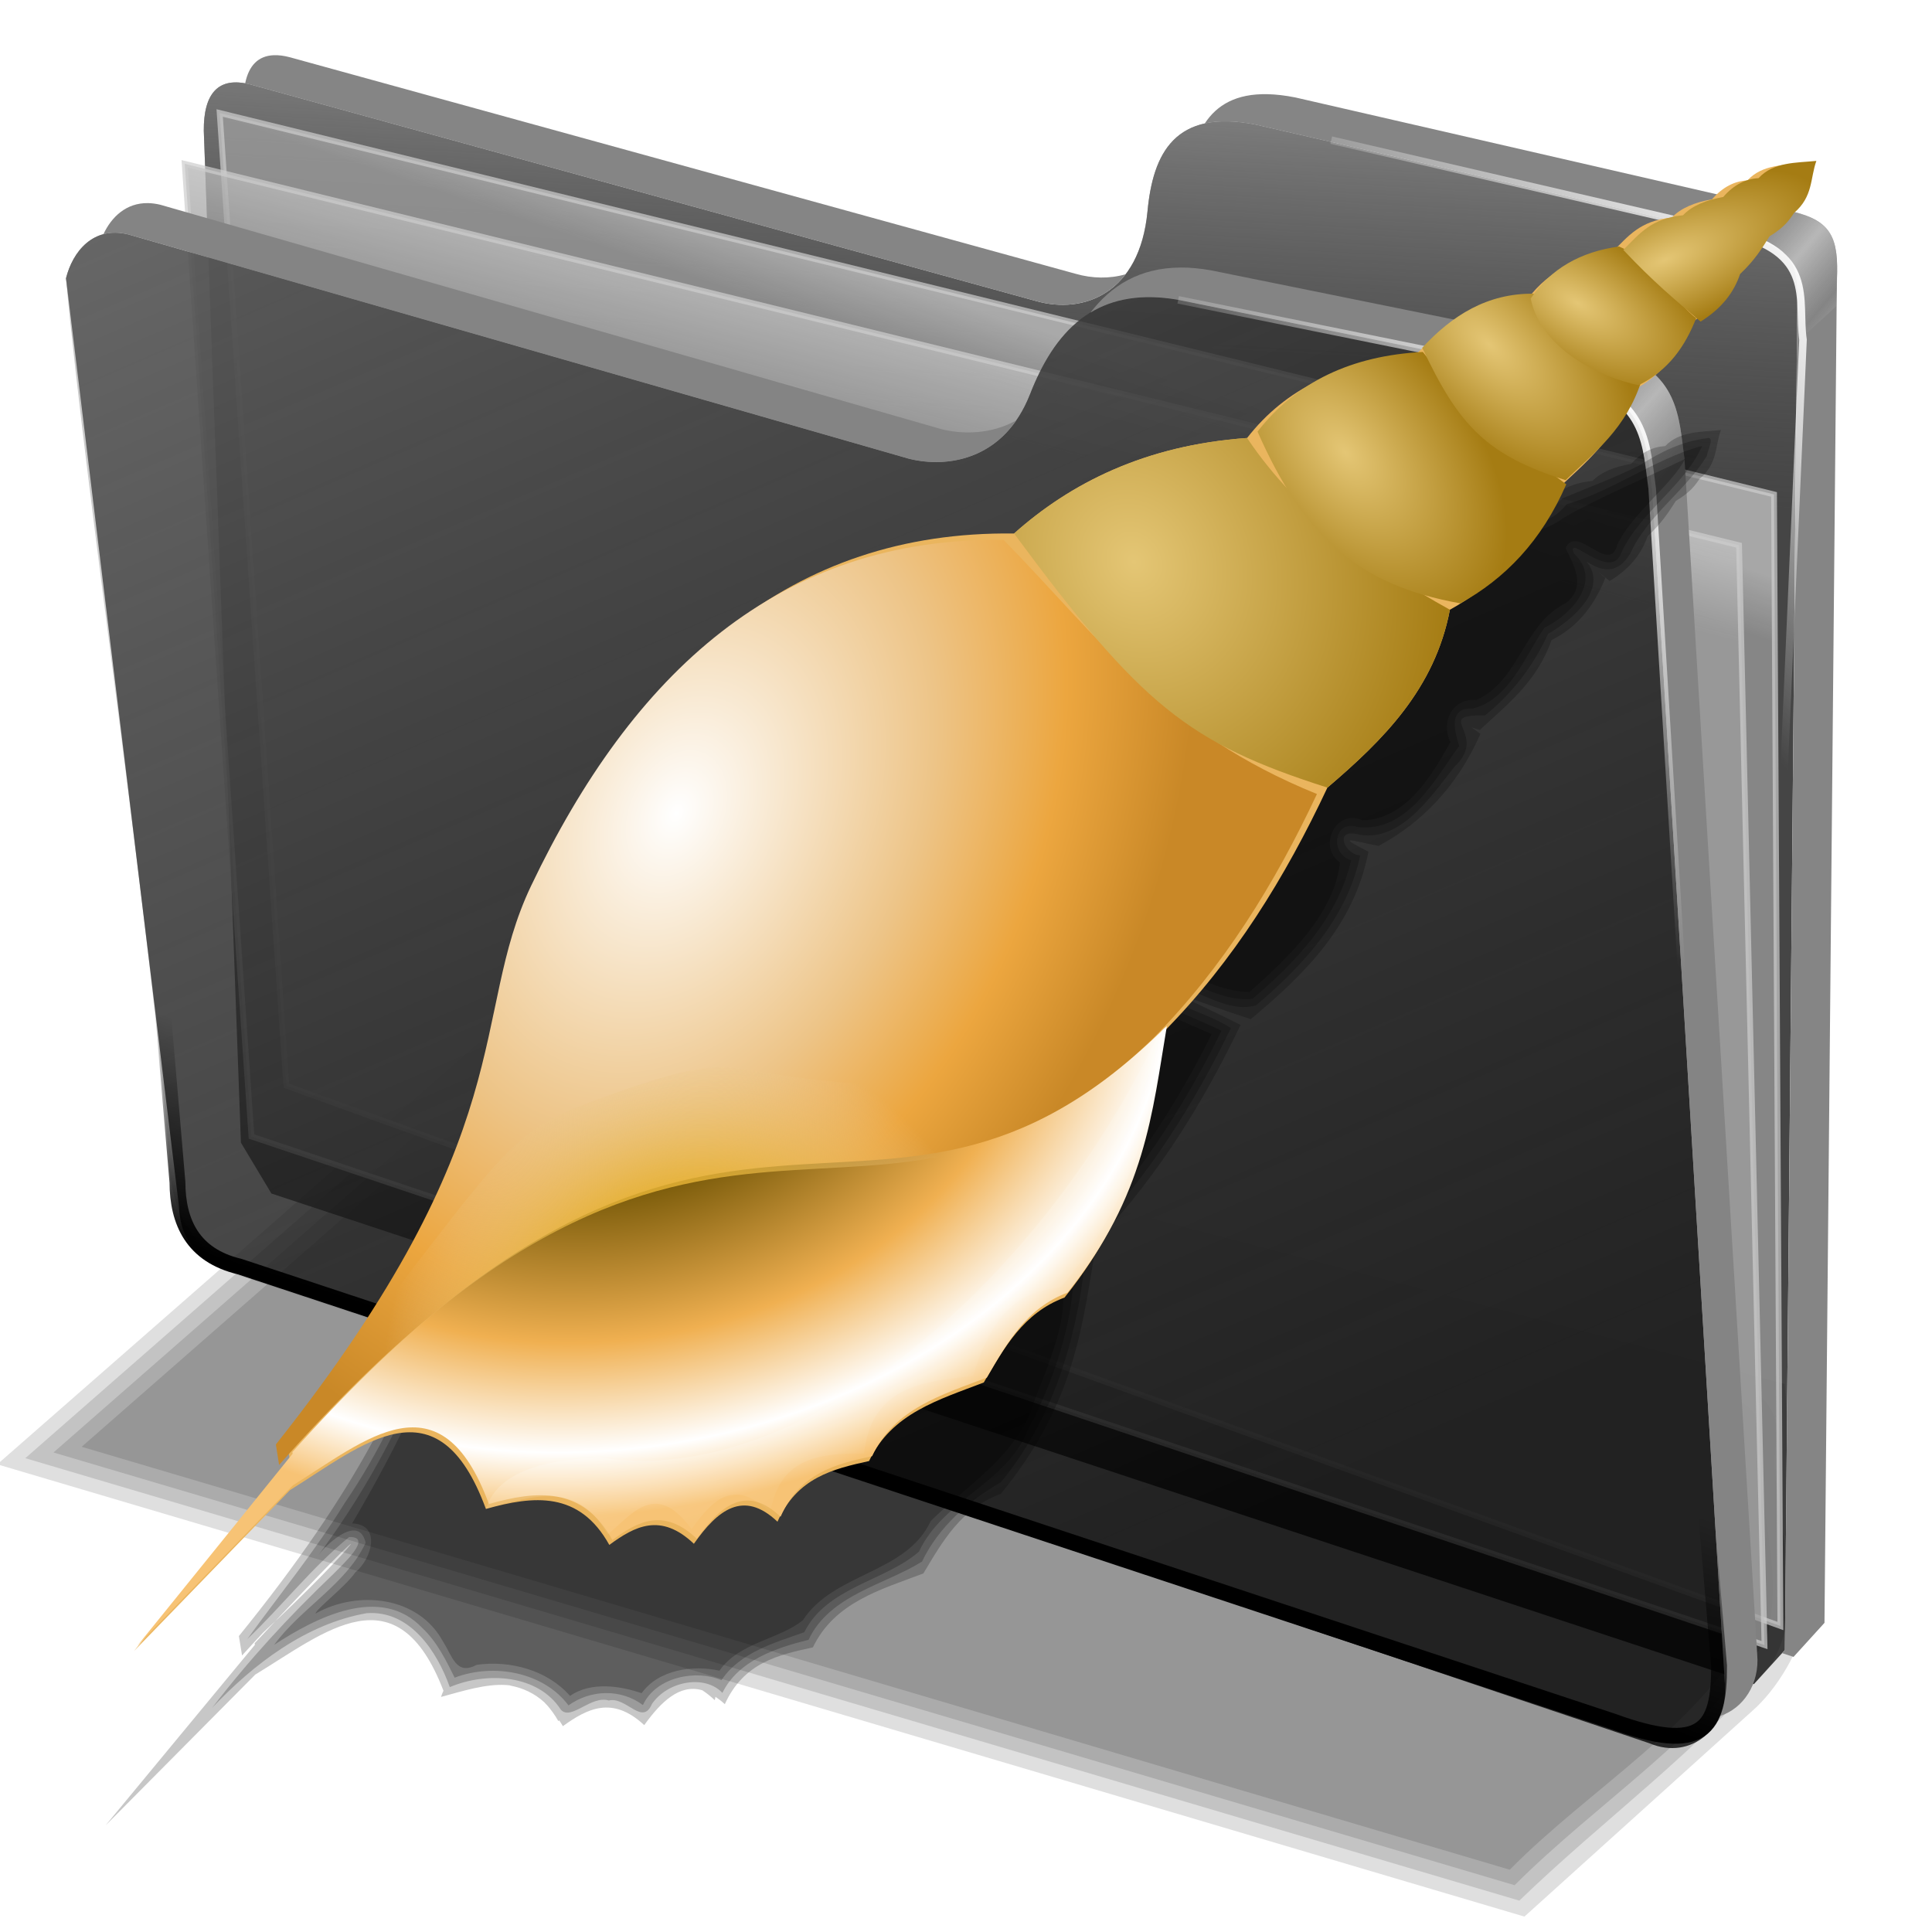 <?xml version="1.0" encoding="UTF-8" standalone="no"?>
<!-- Created with Inkscape (http://www.inkscape.org/) -->

<svg
   xmlns:dc="http://purl.org/dc/elements/1.1/"
   xmlns:cc="http://creativecommons.org/ns#"
   xmlns:rdf="http://www.w3.org/1999/02/22-rdf-syntax-ns#"
   xmlns:svg="http://www.w3.org/2000/svg"
   xmlns="http://www.w3.org/2000/svg"
   xmlns:xlink="http://www.w3.org/1999/xlink"
   xmlns:sodipodi="http://sodipodi.sourceforge.net/DTD/sodipodi-0.dtd"
   xmlns:inkscape="http://www.inkscape.org/namespaces/inkscape"
   id="svg2"
   inkscape:version="0.92.5 (2060ec1f9f, 2020-04-08)"
   width="256"
   height="256"
   viewBox="0 0 256 256"
   sodipodi:docname="folder-caja.svg"
   version="1.1">
  <defs
     id="defs6">
    <linearGradient
       inkscape:collect="always"
       id="linearGradient858">
      <stop
         style="stop-color:#ffffff;stop-opacity:1;"
         offset="0"
         id="stop854" />
      <stop
         style="stop-color:#ffffff;stop-opacity:0;"
         offset="1"
         id="stop856" />
    </linearGradient>
    <linearGradient
       inkscape:collect="always"
       id="linearGradient855">
      <stop
         style="stop-color:#000000;stop-opacity:1"
         offset="0"
         id="stop851" />
      <stop
         style="stop-color:#000000;stop-opacity:0"
         offset="1"
         id="stop853" />
    </linearGradient>
    <linearGradient
       inkscape:collect="always"
       id="linearGradient4223">
      <stop
         id="stop4225"
         stop-color="#bebebe"
         stop-opacity="0.803" />
      <stop
         offset="1"
         id="stop4227"
         stop-color="#9f9f9f"
         stop-opacity="0.732" />
    </linearGradient>
    <linearGradient
       inkscape:collect="always"
       id="linearGradient4211">
      <stop
         id="stop4213"
         stop-color="#9f9f9f"
         stop-opacity="0.634" />
      <stop
         offset="1"
         id="stop4215"
         stop-color="#696969"
         stop-opacity="0" />
    </linearGradient>
    <linearGradient
       inkscape:collect="always"
       id="linearGradient4171">
      <stop
         id="stop4173"
         stop-color="#848484"
         stop-opacity="0.623" />
      <stop
         offset="1"
         id="stop4175"
         stop-color="#cdcdcd"
         stop-opacity="0.698" />
    </linearGradient>
    <linearGradient
       inkscape:collect="always"
       id="linearGradient4142">
      <stop
         id="stop4144"
         stop-color="#909090"
         stop-opacity="0.519" />
      <stop
         offset="1"
         id="stop4146"
         stop-color="#696969"
         stop-opacity="0" />
    </linearGradient>
    <linearGradient
       inkscape:collect="always"
       xlink:href="#linearGradient4142"
       id="linearGradient4148"
       x1="165.74"
       y1="63.25"
       x2="278.75"
       y2="324.36"
       gradientUnits="userSpaceOnUse"
       gradientTransform="matrix(0.771,0,0,0.771,-80.822,-34.562)" />
    <linearGradient
       inkscape:collect="always"
       xlink:href="#linearGradient4171"
       id="linearGradient4177"
       x1="379.78"
       y1="106.85"
       x2="387.93"
       y2="114.16"
       gradientUnits="userSpaceOnUse"
       spreadMethod="reflect"
       gradientTransform="matrix(0.771,0,0,0.771,-80.822,-34.562)" />
    <linearGradient
       inkscape:collect="always"
       xlink:href="#linearGradient4171"
       id="linearGradient4207"
       gradientUnits="userSpaceOnUse"
       spreadMethod="reflect"
       x1="381.27"
       y1="108.46"
       x2="387.93"
       y2="114.16"
       gradientTransform="matrix(0.771,0,0,0.771,-60.159,-54.897)" />
    <linearGradient
       inkscape:collect="always"
       xlink:href="#linearGradient4211"
       id="linearGradient4217"
       x1="284.7"
       y1="61.711"
       x2="281.1"
       y2="125.1"
       gradientUnits="userSpaceOnUse"
       gradientTransform="matrix(0.771,0,0,0.771,-80.822,-34.562)" />
    <linearGradient
       inkscape:collect="always"
       xlink:href="#linearGradient4223"
       id="linearGradient4229"
       x1="259.02"
       y1="93.26"
       x2="255.7"
       y2="103.09"
       gradientUnits="userSpaceOnUse"
       gradientTransform="matrix(0.771,0,0,0.771,-80.822,-34.562)" />
    <linearGradient
       inkscape:collect="always"
       xlink:href="#linearGradient4223"
       id="linearGradient4237"
       x1="262.84"
       y1="102.54"
       x2="258.99"
       y2="117.29"
       gradientUnits="userSpaceOnUse"
       gradientTransform="matrix(0.771,0,0,0.771,-80.822,-34.562)" />
    <filter
       inkscape:collect="always"
       style="color-interpolation-filters:sRGB"
       id="filter890"
       x="-0.009"
       width="1.019"
       y="-0.017"
       height="1.033">
      <feGaussianBlur
         inkscape:collect="always"
         stdDeviation="0.912"
         id="feGaussianBlur892" />
    </filter>
    <linearGradient
       inkscape:collect="always"
       xlink:href="#linearGradient855"
       id="linearGradient857"
       x1="111.982"
       y1="193.78"
       x2="120.799"
       y2="166.74"
       gradientUnits="userSpaceOnUse" />
    <linearGradient
       inkscape:collect="always"
       xlink:href="#linearGradient858"
       id="linearGradient860"
       x1="221.879"
       y1="54.649"
       x2="185.756"
       y2="86.098"
       gradientUnits="userSpaceOnUse" />
    <linearGradient
       inkscape:collect="always"
       xlink:href="#linearGradient858"
       id="linearGradient864"
       gradientUnits="userSpaceOnUse"
       x1="221.879"
       y1="54.649"
       x2="185.756"
       y2="86.098"
       gradientTransform="translate(19.986,-19.692)" />
    <linearGradient
       id="linearGradient918">
      <stop
         id="stop908"
         offset="0"
         style="stop-color:#ded2bd;stop-opacity:1" />
      <stop
         style="stop-color:#7a5b0a;stop-opacity:1"
         offset="0.371"
         id="stop910" />
      <stop
         id="stop912"
         offset="0.662"
         style="stop-color:#f0b051;stop-opacity:1;" />
      <stop
         style="stop-color:white;stop-opacity:1;"
         offset="0.875"
         id="stop914" />
      <stop
         id="stop916"
         offset="1"
         style="stop-color:#f7c375;stop-opacity:1;" />
    </linearGradient>
    <inkscape:perspective
       id="perspective97"
       inkscape:persp3d-origin="128 : 85.333333 : 1"
       inkscape:vp_z="256 : 128 : 1"
       inkscape:vp_y="0 : 1000 : 0"
       inkscape:vp_x="0 : 128 : 1"
       sodipodi:type="inkscape:persp3d" />
    <linearGradient
       id="linearGradient2980"
       gradientUnits="userSpaceOnUse"
       x1="59.451"
       y1="126.196"
       x2="59.451"
       y2="94.688"
       gradientTransform="translate(0.325,0.325)">
				<stop
   offset="0"
   style="stop-color:#00001c;stop-opacity:1;"
   id="stop2982" />

				<stop
   offset="1"
   style="stop-color:#9e9e9e;stop-opacity:1;"
   id="stop2984" />

			</linearGradient>
    <linearGradient
       gradientTransform="translate(0.325,0.325)"
       y2="94.688"
       x2="59.451"
       y1="126.196"
       x1="59.451"
       gradientUnits="userSpaceOnUse"
       id="XMLID_1_">
				<stop
   id="stop5386"
   style="stop-color:rgb(158,158,158)"
   offset="0" />

				<stop
   id="stop5388"
   style="stop-color:#00001c;stop-opacity:1;"
   offset="1" />

			</linearGradient>
    <linearGradient
       gradientTransform="translate(48.159,-6.833)"
       id="XMLID_10_"
       gradientUnits="userSpaceOnUse"
       x1="1.636"
       y1="-25.028"
       x2="1.636"
       y2="56.389">
					<stop
   offset="0%"
   style="stop-color:rgb(255,255,255)"
   id="stop5451" />

					<stop
   offset="100%"
   style="stop-opacity:0;stop-color:rgb(255,255,255)"
   id="stop5453" />

				</linearGradient>
    <linearGradient
       gradientTransform="matrix(1.271,0,0,1,-23.783,-1.734)"
       id="XMLID_11_"
       gradientUnits="userSpaceOnUse"
       x1="59.773"
       y1="0.028"
       x2="59.773"
       y2="59.228">
					<stop
   offset="0%"
   style="stop-color:rgb(255,255,255)"
   id="stop5458" />

					<stop
   offset="100%"
   style="stop-opacity:0;stop-color:rgb(255,255,255)"
   id="stop5460" />

				</linearGradient>
    <linearGradient
       gradientTransform="translate(-6.025,-2.059)"
       gradientUnits="userSpaceOnUse"
       y2="55.159"
       x2="59.095"
       y1="1.794"
       x1="59.095"
       id="linearGradient2839"
       xlink:href="#XMLID_10_"
       inkscape:collect="always" />
    <linearGradient
       gradientTransform="matrix(1.009,0,0,1,-6.799,-1.565)"
       gradientUnits="userSpaceOnUse"
       y2="15.277"
       x2="34.515"
       y1="79.729"
       x1="85.277"
       id="linearGradient2846"
       xlink:href="#XMLID_1_"
       inkscape:collect="always" />
    <linearGradient
       gradientTransform="matrix(1.015,0,0,1.028,-6.505,-40.194)"
       gradientUnits="userSpaceOnUse"
       y2="165.179"
       x2="57.776"
       y1="40.286"
       x1="55.305"
       id="linearGradient2888"
       xlink:href="#XMLID_1_"
       inkscape:collect="always" />
    <radialGradient
       gradientTransform="matrix(1.469,-1.469,1.575,1.716,-53.393,-68.185)"
       gradientUnits="userSpaceOnUse"
       r="46.112"
       fy="119.612"
       fx="56.582"
       cy="119.612"
       cx="56.582"
       id="radialGradient2976"
       xlink:href="#XMLID_1_"
       inkscape:collect="always" />
    <linearGradient
       gradientTransform="translate(160.087,-79.018)"
       gradientUnits="userSpaceOnUse"
       y2="118.584"
       x2="58.967"
       y1="97.636"
       x1="57.894"
       id="linearGradient2986"
       xlink:href="#linearGradient2980"
       inkscape:collect="always" />
    <radialGradient
       gradientUnits="userSpaceOnUse"
       gradientTransform="matrix(2.236,6.425337e-6,-7.052197e-6,2.455,-76.749,-149.602)"
       r="4.474"
       fy="101.1"
       fx="57.862"
       cy="101.1"
       cx="57.862"
       id="radialGradient2996"
       xlink:href="#XMLID_1_"
       inkscape:collect="always" />
    <radialGradient
       gradientUnits="userSpaceOnUse"
       gradientTransform="matrix(1,0,0,1.505,-5.211,-53.629)"
       r="5.474"
       fy="101.1"
       fx="57.862"
       cy="101.1"
       cx="57.862"
       id="radialGradient3004"
       xlink:href="#linearGradient855"
       inkscape:collect="always" />
    <linearGradient
       gradientUnits="userSpaceOnUse"
       y2="104.883"
       x2="58.838"
       y1="99.067"
       x1="58.838"
       id="linearGradient3014"
       xlink:href="#linearGradient855"
       inkscape:collect="always" />
    <linearGradient
       gradientUnits="userSpaceOnUse"
       y2="166.862"
       x2="52.084"
       y1="-7.529"
       x1="47.004"
       id="linearGradient2834"
       xlink:href="#XMLID_1_"
       inkscape:collect="always" />
    <radialGradient
       inkscape:collect="always"
       xlink:href="#linearGradient2847"
       id="radialGradient2941"
       gradientUnits="userSpaceOnUse"
       gradientTransform="matrix(1.628,-0.258,0.095,0.596,-656.032,91.611)"
       cx="977.948"
       cy="362.159"
       fx="977.948"
       fy="362.159"
       r="30.72" />
    <radialGradient
       inkscape:collect="always"
       xlink:href="#XMLID_11_"
       id="radialGradient2939"
       gradientUnits="userSpaceOnUse"
       gradientTransform="matrix(-1.078,0.471,-0.347,-0.795,1146.028,397.234)"
       cx="321.259"
       cy="450.138"
       fx="321.259"
       fy="450.138"
       r="167.768" />
    <radialGradient
       inkscape:collect="always"
       xlink:href="#linearGradient2847"
       id="radialGradient2937"
       gradientUnits="userSpaceOnUse"
       gradientTransform="matrix(1.415,1.019,-0.461,0.64,-350.732,-1239.383)"
       cx="1037.964"
       cy="380.625"
       fx="1037.964"
       fy="380.625"
       r="24.588" />
    <radialGradient
       inkscape:collect="always"
       xlink:href="#linearGradient2847"
       id="radialGradient2935"
       gradientUnits="userSpaceOnUse"
       gradientTransform="matrix(1.105,1.239,-0.61,0.544,71.266,-1343.47)"
       cx="972.607"
       cy="379.717"
       fx="972.607"
       fy="379.717"
       r="32.268" />
    <radialGradient
       inkscape:collect="always"
       xlink:href="#linearGradient2847"
       id="radialGradient2933"
       gradientUnits="userSpaceOnUse"
       gradientTransform="matrix(0.773,1.032,-0.624,0.468,375.757,-1058.753)"
       cx="940.542"
       cy="378.481"
       fx="940.542"
       fy="378.481"
       r="45.043" />
    <radialGradient
       inkscape:collect="always"
       xlink:href="#linearGradient2847"
       id="radialGradient2931"
       gradientUnits="userSpaceOnUse"
       gradientTransform="matrix(1.047,1.176,-1.037,0.924,153.29,-1218.425)"
       cx="901.122"
       cy="287.314"
       fx="901.122"
       fy="287.314"
       r="63.337" />
    <radialGradient
       inkscape:collect="always"
       xlink:href="#linearGradient2817"
       id="radialGradient2929"
       gradientUnits="userSpaceOnUse"
       gradientTransform="matrix(0.54,-0.145,0.14,0.523,190.606,276.795)"
       cx="749.023"
       cy="252.668"
       fx="749.023"
       fy="252.668"
       r="170.161" />
    <radialGradient
       inkscape:collect="always"
       xlink:href="#linearGradient2772"
       id="radialGradient2927"
       gradientUnits="userSpaceOnUse"
       gradientTransform="matrix(-1.173,-0.093,0.065,-0.815,991.177,599.336)"
       cx="342.26"
       cy="457.153"
       fx="342.26"
       fy="457.153"
       r="167.768" />
    <radialGradient
       inkscape:collect="always"
       xlink:href="#linearGradient2801"
       id="radialGradient2925"
       gradientUnits="userSpaceOnUse"
       gradientTransform="matrix(-0.777,0.777,-0.579,-0.58,1359.2,-135.015)"
       cx="638.458"
       cy="365.865"
       fx="638.458"
       fy="365.865"
       r="170.161" />
    <linearGradient
       id="linearGradient2772">
      <stop
         style="stop-color:#ded2bd;stop-opacity:1"
         offset="0"
         id="stop2774" />
      <stop
         id="stop2780"
         offset="0.5"
         style="stop-color:#edc487;stop-opacity:1;" />
      <stop
         style="stop-color:#f0b051;stop-opacity:1;"
         offset="0.5"
         id="stop2797" />
      <stop
         id="stop2799"
         offset="0.875"
         style="stop-color:white;stop-opacity:1;" />
      <stop
         style="stop-color:#f7c375;stop-opacity:1;"
         offset="1"
         id="stop2776" />
    </linearGradient>
    <linearGradient
       id="linearGradient2801">
      <stop
         id="stop2803"
         offset="0"
         style="stop-color:white;stop-opacity:1;" />
      <stop
         style="stop-color:#edc487;stop-opacity:1;"
         offset="0.5"
         id="stop2805" />
      <stop
         id="stop2901"
         offset="0.75"
         style="stop-color:#eca63f;stop-opacity:1;" />
      <stop
         id="stop2807"
         offset="1"
         style="stop-color:#c98827;stop-opacity:1;" />
    </linearGradient>
    <linearGradient
       id="linearGradient2817">
      <stop
         style="stop-color:#e4b62a;stop-opacity:1;"
         offset="0"
         id="stop2819" />
      <stop
         id="stop2825"
         offset="0.5"
         style="stop-color:#e4ad21;stop-opacity:1;" />
      <stop
         style="stop-color:#edce9f;stop-opacity:0"
         offset="1"
         id="stop2823" />
    </linearGradient>
    <linearGradient
       id="linearGradient2847">
      <stop
         id="stop2849"
         offset="0"
         style="stop-color:#e5dfca;stop-opacity:1" />
      <stop
         style="stop-color:#e4c675;stop-opacity:1;"
         offset="0"
         id="stop2899" />
      <stop
         style="stop-color:#a57c13;stop-opacity:1;"
         offset="1"
         id="stop2851" />
    </linearGradient>
    <linearGradient
       id="linearGradient2738">
      <stop
         style="stop-color:white;stop-opacity:0;"
         offset="0"
         id="stop2891" />
      <stop
         id="stop2895"
         offset="0.5"
         style="stop-color:white;stop-opacity:0;" />
      <stop
         style="stop-color:white;stop-opacity:0;"
         offset="0.75"
         id="stop2897" />
      <stop
         id="stop2893"
         offset="1"
         style="stop-color:#ebe7d9;stop-opacity:1" />
    </linearGradient>
    <inkscape:perspective
       sodipodi:type="inkscape:persp3d"
       inkscape:vp_x="0 : 128 : 1"
       inkscape:vp_y="0 : 1000 : 0"
       inkscape:vp_z="256 : 128 : 1"
       inkscape:persp3d-origin="128 : 85.333333 : 1"
       id="perspective2735" />
    <inkscape:perspective
       id="perspective2503"
       inkscape:persp3d-origin="128 : 85.333333 : 1"
       inkscape:vp_z="256 : 128 : 1"
       inkscape:vp_y="0 : 1000 : 0"
       inkscape:vp_x="0 : 128 : 1"
       sodipodi:type="inkscape:persp3d" />
    <linearGradient
       id="linearGradient3578">
      <stop
         style="stop-color:#000000;stop-opacity:1;"
         offset="0"
         id="stop3580" />
      <stop
         style="stop-color:#fffcfc;stop-opacity:1;"
         offset="1"
         id="stop3582" />
    </linearGradient>
    <linearGradient
       y2="118.584"
       x2="58.967"
       y1="97.636"
       x1="57.894"
       gradientTransform="matrix(0.859,0,0,1.121,11.949,-21.117)"
       gradientUnits="userSpaceOnUse"
       id="linearGradient2558"
       xlink:href="#linearGradient2980"
       inkscape:collect="always" />
    <linearGradient
       y2="55.159"
       x2="59.095"
       y1="1.794"
       x1="59.095"
       gradientTransform="matrix(0.834,0,0,0.799,10.652,11.765)"
       gradientUnits="userSpaceOnUse"
       id="linearGradient2562"
       xlink:href="#XMLID_10_"
       inkscape:collect="always" />
    <linearGradient
       y2="15.277"
       x2="34.515"
       y1="79.729"
       x1="85.277"
       gradientTransform="matrix(0.842,0,0,0.799,10.752,12.16)"
       gradientUnits="userSpaceOnUse"
       id="linearGradient2566"
       xlink:href="#XMLID_1_"
       inkscape:collect="always" />
    <linearGradient
       y2="59.228"
       x2="59.773"
       y1="0.028"
       x1="59.773"
       gradientTransform="matrix(1.06,0,0,0.799,-3.418,12.025)"
       gradientUnits="userSpaceOnUse"
       id="linearGradient2570"
       xlink:href="#XMLID_11_"
       inkscape:collect="always" />
    <linearGradient
       y2="166.862"
       x2="52.084"
       y1="-7.529"
       x1="47.004"
       gradientTransform="matrix(0.834,0,0,0.799,16.424,13.411)"
       gradientUnits="userSpaceOnUse"
       id="linearGradient2574"
       xlink:href="#XMLID_1_"
       inkscape:collect="always" />
    <linearGradient
       y2="165.179"
       x2="57.776"
       y1="40.286"
       x1="55.305"
       gradientTransform="matrix(0.847,0,0,0.822,10.997,-18.719)"
       gradientUnits="userSpaceOnUse"
       id="linearGradient2578"
       xlink:href="#XMLID_1_"
       inkscape:collect="always" />
    <radialGradient
       r="4.474"
       fy="101.101"
       fx="57.862"
       cy="101.1"
       cx="57.862"
       gradientTransform="matrix(11.648,-1.307425e-5,-1.648781e-5,2.49,-612.411,-157.44)"
       gradientUnits="userSpaceOnUse"
       id="radialGradient2582"
       xlink:href="#XMLID_1_"
       inkscape:collect="always" />
    <radialGradient
       r="5.474"
       fy="101.101"
       fx="57.862"
       cy="101.1"
       cx="57.862"
       gradientTransform="matrix(5.208,3.714512e-5,-1.451741e-5,2.036,-239.82,-111.448)"
       gradientUnits="userSpaceOnUse"
       id="radialGradient2584"
       xlink:href="#linearGradient855"
       inkscape:collect="always" />
    <linearGradient
       y2="118.584"
       x2="58.967"
       y1="97.636"
       x1="57.894"
       gradientTransform="matrix(0.857,0,0,1.121,12.028,-20.958)"
       gradientUnits="userSpaceOnUse"
       id="linearGradient2588"
       xlink:href="#linearGradient2980"
       inkscape:collect="always" />
    <radialGradient
       r="46.112"
       fy="119.612"
       fx="56.582"
       cy="119.612"
       cx="56.582"
       gradientTransform="matrix(1.226,-1.564,1.314,1.826,-166.279,-17.259)"
       gradientUnits="userSpaceOnUse"
       id="radialGradient2591"
       xlink:href="#XMLID_1_"
       inkscape:collect="always" />
    <radialGradient
       r="170.161"
       fy="365.865"
       fx="638.458"
       cy="365.865"
       cx="638.458"
       gradientTransform="matrix(-0.777,0.777,-0.579,-0.58,1359.2,-135.015)"
       gradientUnits="userSpaceOnUse"
       id="radialGradient3937"
       xlink:href="#linearGradient2801"
       inkscape:collect="always" />
    <radialGradient
       r="167.768"
       fy="457.153"
       fx="342.26"
       cy="457.153"
       cx="342.26"
       gradientTransform="matrix(-1.173,-0.093,0.065,-0.815,991.177,599.336)"
       gradientUnits="userSpaceOnUse"
       id="radialGradient3939"
       xlink:href="#linearGradient918"
       inkscape:collect="always" />
    <radialGradient
       r="170.161"
       fy="252.668"
       fx="749.023"
       cy="252.668"
       cx="749.023"
       gradientTransform="matrix(0.54,-0.145,0.14,0.523,190.606,276.795)"
       gradientUnits="userSpaceOnUse"
       id="radialGradient3941"
       xlink:href="#linearGradient2817"
       inkscape:collect="always" />
    <radialGradient
       r="63.337"
       fy="287.314"
       fx="901.122"
       cy="287.314"
       cx="901.122"
       gradientTransform="matrix(1.047,1.176,-1.037,0.924,153.29,-1218.425)"
       gradientUnits="userSpaceOnUse"
       id="radialGradient3943"
       xlink:href="#linearGradient2847"
       inkscape:collect="always" />
    <radialGradient
       r="45.043"
       fy="378.481"
       fx="940.542"
       cy="378.481"
       cx="940.542"
       gradientTransform="matrix(0.773,1.032,-0.624,0.468,375.757,-1058.753)"
       gradientUnits="userSpaceOnUse"
       id="radialGradient3945"
       xlink:href="#linearGradient2847"
       inkscape:collect="always" />
    <radialGradient
       r="32.268"
       fy="379.717"
       fx="972.607"
       cy="379.717"
       cx="972.607"
       gradientTransform="matrix(1.105,1.239,-0.61,0.544,71.266,-1343.47)"
       gradientUnits="userSpaceOnUse"
       id="radialGradient3947"
       xlink:href="#linearGradient2847"
       inkscape:collect="always" />
    <radialGradient
       r="24.588"
       fy="380.625"
       fx="1037.964"
       cy="380.625"
       cx="1037.964"
       gradientTransform="matrix(1.415,1.019,-0.461,0.64,-350.732,-1239.383)"
       gradientUnits="userSpaceOnUse"
       id="radialGradient3949"
       xlink:href="#linearGradient2847"
       inkscape:collect="always" />
    <radialGradient
       r="167.768"
       fy="450.138"
       fx="321.259"
       cy="450.138"
       cx="321.259"
       gradientTransform="matrix(-1.078,0.471,-0.347,-0.795,1146.028,397.234)"
       gradientUnits="userSpaceOnUse"
       id="radialGradient3951"
       xlink:href="#XMLID_11_"
       inkscape:collect="always" />
    <radialGradient
       r="30.72"
       fy="362.159"
       fx="977.948"
       cy="362.159"
       cx="977.948"
       gradientTransform="matrix(1.628,-0.258,0.095,0.596,-656.032,91.611)"
       gradientUnits="userSpaceOnUse"
       id="radialGradient3953"
       xlink:href="#linearGradient2847"
       inkscape:collect="always" />
    <filter
       inkscape:collect="always"
       style="color-interpolation-filters:sRGB"
       id="filter1131"
       x="-0.023"
       width="1.045"
       y="-0.026"
       height="1.051">
      <feGaussianBlur
         inkscape:collect="always"
         stdDeviation="2.096"
         id="feGaussianBlur1133" />
    </filter>
  </defs>
  <sodipodi:namedview
     pagecolor="#ff0000"
     bordercolor="#666666"
     borderopacity="1"
     objecttolerance="10"
     gridtolerance="10"
     guidetolerance="10"
     inkscape:pageopacity="0"
     inkscape:pageshadow="2"
     inkscape:window-width="1920"
     inkscape:window-height="1056"
     id="namedview4"
     showgrid="false"
     inkscape:snap-global="false"
     inkscape:zoom="3.4414062"
     inkscape:cx="128"
     inkscape:cy="128"
     inkscape:window-x="0"
     inkscape:window-y="0"
     inkscape:window-maximized="1"
     inkscape:current-layer="svg2" />
  <g
     id="g888"
     style="fill:#000000;fill-opacity:0.128;filter:url(#filter890)"
     transform="matrix(1.027,0,0,0.879,269.102,48.788)">
    <path
       transform="matrix(0.771,0,0,0.771,-337.336,-64.706)"
       sodipodi:nodetypes="ccccccc"
       inkscape:connector-curvature="0"
       id="path4150"
       d="m 177.778,215.833 -80.556,82.407 255.556,88.426 38.75,-40.871 c 4.258,-4.694 8.46,-13.445 8.353,-19.275 L 396.296,282.5 Z"
       style="fill:#000000;fill-opacity:0.128;fill-rule:evenodd;stroke:none;stroke-width:1;stroke-linecap:butt;stroke-linejoin:miter;stroke-opacity:1" />
    <path
       inkscape:connector-curvature="0"
       id="path866"
       d="m -258.764,164.311 c 64.255,22.232 128.509,44.465 192.764,66.697 10.705,-12.112 23.27,-22.698 32.627,-35.883 4.915,-9.972 -0.001,-21.201 0.335,-31.664 1.366,-7.805 -3.024,-10.975 -10.29,-11.828 -52.134,-15.904 -104.268,-31.809 -156.402,-47.713 -19.678,20.13 -39.355,40.26 -59.033,60.391 z"
       style="fill:#000000;fill-opacity:0.128;fill-rule:evenodd;stroke:none;stroke-width:0.771;stroke-linecap:butt;stroke-linejoin:miter;stroke-opacity:1" />
    <path
       inkscape:connector-curvature="0"
       id="path872"
       d="m -255.127,163.451 c 62.839,21.743 125.677,43.486 188.516,65.229 10.662,-12.456 24.483,-22.557 32.463,-37.084 2.693,-10.924 -1.823,-22.004 -0.961,-33.021 -3.239,-6.392 -11.866,-4.613 -17.481,-7.675 -48.854,-14.903 -97.708,-29.806 -146.562,-44.709 -18.658,19.087 -37.316,38.174 -55.975,57.262 z"
       style="fill:#000000;fill-opacity:0.128;fill-rule:evenodd;stroke:none;stroke-width:0.771;stroke-linecap:butt;stroke-linejoin:miter;stroke-opacity:1" />
    <path
       inkscape:connector-curvature="0"
       id="path878"
       d="m -251.49,162.592 c 61.417,21.251 122.835,42.503 184.252,63.754 10.443,-12.378 24.92,-21.976 31.529,-37.156 1.394,-10.184 -1.707,-20.397 -1.752,-30.529 -5.315,-5.07 -13.441,-3.587 -19.716,-7.07 -47.133,-14.377 -94.265,-28.754 -141.398,-43.131 -17.639,18.044 -35.277,36.089 -52.916,54.133 z"
       style="fill:#000000;fill-opacity:0.128;fill-rule:evenodd;stroke:none;stroke-width:0.771;stroke-linecap:butt;stroke-linejoin:miter;stroke-opacity:1" />
  </g>
  <path
     style="fill:#000000;fill-opacity:0.73;fill-rule:evenodd;stroke:none;stroke-width:0.771;stroke-linecap:butt;stroke-linejoin:miter;stroke-opacity:1"
     d="M 31.924,151.407 27.004,17.342 c -0.041,-4.962 1.926,-7.258 6.15,-6.15 L 137.29,39.891 c 6.264,1.793 13.727,-0.976 14.759,-11.89 0.721,-7.626 3.6,-13.619 14.349,-11.48 l 66.007,15.169 c 4.942,1.165 6.026,3.428 5.74,9.02 l -1.64,177.933 -4.1,4.51 -196.444,-65.008 z"
     id="path4198"
     inkscape:connector-curvature="0"
     sodipodi:nodetypes="ccccsccccccc" />
  <path
     style="fill:url(#linearGradient4217);fill-opacity:1;fill-rule:evenodd;stroke:none;stroke-width:0.771;stroke-linecap:butt;stroke-linejoin:miter;stroke-opacity:1"
     sodipodi:nodetypes="ccccsccccccc"
     inkscape:connector-curvature="0"
     id="path4209"
     d="M 31.924,151.407 27.004,17.342 c -0.041,-4.962 1.926,-7.258 6.15,-6.15 L 137.29,39.891 c 6.264,1.793 13.727,-0.976 14.759,-11.89 0.721,-7.626 3.6,-13.619 14.349,-11.48 l 66.007,15.169 c 4.942,1.165 6.026,3.428 5.74,9.02 l -1.64,177.933 -4.1,4.51 -196.444,-65.008 z" />
  <path
     style="fill:url(#linearGradient4229);fill-opacity:1;fill-rule:evenodd;stroke:#cecece;stroke-width:0.771;stroke-linecap:butt;stroke-linejoin:miter;stroke-opacity:0.705"
     inkscape:connector-curvature="0"
     id="path4221"
     d="M 29.108,14.97 235.068,65.512 235.91,215.454 37.953,143.853 Z"
     sodipodi:nodetypes="ccccc" />
  <path
     style="fill:url(#linearGradient4237);fill-opacity:1;fill-rule:evenodd;stroke:#cecece;stroke-width:0.771;stroke-linecap:butt;stroke-linejoin:miter;stroke-opacity:0.705"
     d="M 24.475,21.709 230.435,72.251 233.804,217.981 33.319,150.592 Z"
     id="path4219"
     inkscape:connector-curvature="0" />
  <path
     style="fill:#000000;fill-opacity:0.77;fill-rule:evenodd;stroke:none;stroke-width:0.771;stroke-linecap:butt;stroke-linejoin:miter;stroke-opacity:1"
     d="M 8.744,36.877 C 9.617,33.377 12.317,29.914 16.982,31.061 L 120.435,60.785 c 4.996,1.261 12.612,0.256 16.058,-8.564 3.09,-7.909 8.381,-14.475 19.626,-12.489 l 52.812,10.705 c 9.445,2.536 9.224,9.003 9.991,14.274 l 9.635,158.436 c 0.501,5.737 -4.432,10.184 -9.991,7.85 L 30.868,167.837 c -3.794,-1.202 -6.891,-2.387 -7.137,-7.85 z"
     id="path4138"
     inkscape:connector-curvature="0"
     sodipodi:nodetypes="cccscccccccc" />
  <path
     style="fill:url(#linearGradient4148);fill-opacity:1;fill-rule:evenodd;stroke:none;stroke-width:0.771;stroke-linecap:butt;stroke-linejoin:miter;stroke-opacity:1"
     sodipodi:nodetypes="cccsccccccsc"
     inkscape:connector-curvature="0"
     id="path4140"
     d="M 8.744,36.877 C 9.617,33.377 12.317,29.914 16.982,31.061 L 120.435,60.785 c 4.996,1.261 12.612,0.256 16.058,-8.564 3.09,-7.909 8.381,-14.475 19.626,-12.489 l 52.812,10.705 c 9.445,2.536 9.224,9.003 9.991,14.274 l 9.635,158.436 c 0.501,5.737 -4.432,10.184 -9.991,7.85 L 31.137,168.851 c -4.722,-3.422 -8.129,-7.014 -8.633,-13.847 C 20.225,124.097 11.401,65.991 8.744,36.877 Z" />
  <path
     style="fill:#848484;fill-opacity:1;fill-rule:evenodd;stroke:none;stroke-width:0.771;stroke-linecap:butt;stroke-linejoin:miter;stroke-opacity:1"
     inkscape:connector-curvature="0"
     d="m 19.607,26.913 c -2.88,-0.046 -4.834,1.83 -5.906,4.126 0.96,-0.255 2.05,-0.28 3.28,0.023 L 120.435,60.785 c 4.238,1.07 10.361,0.507 14.225,-5.073 -3.319,1.839 -7.065,1.875 -9.943,1.149 L 21.264,27.136 c -0.583,-0.143 -1.135,-0.215 -1.657,-0.223 z m 136.848,8.536 c -5.478,0.022 -9.244,2.43 -11.957,5.964 2.95,-1.787 6.72,-2.547 11.622,-1.682 l 52.811,10.705 c 9.445,2.536 9.224,9.004 9.991,14.274 l 9.635,158.436 c 0.135,1.548 -0.136,2.995 -0.697,4.247 3.157,-0.993 5.319,-4.282 4.98,-8.171 L 223.205,60.785 C 222.437,55.514 222.658,49.048 213.214,46.512 L 160.401,35.807 c -1.406,-0.248 -2.719,-0.363 -3.946,-0.358 z"
     id="path4164" />
  <path
     style="fill:url(#linearGradient4177);fill-opacity:1;fill-rule:evenodd;stroke:none;stroke-width:0.771;stroke-linecap:butt;stroke-linejoin:miter;stroke-opacity:1"
     id="path4169"
     d="m 208.931,50.437 c 9.445,2.536 9.224,9.004 9.991,14.274 1.683,-1.586 2.416,-2.091 4.283,-3.926 -0.768,-5.27 -0.547,-11.737 -9.991,-14.273 -1.848,1.763 -2.306,2.157 -4.283,3.925 z"
     inkscape:connector-curvature="0"
     sodipodi:nodetypes="ccccc" />
  <path
     style="fill:#858585;fill-opacity:1;fill-rule:evenodd;stroke:none;stroke-width:0.771;stroke-linecap:butt;stroke-linejoin:miter;stroke-opacity:1"
     inkscape:connector-curvature="0"
     d="m 36.261,7.316 c -2.061,0.087 -3.297,1.389 -3.777,3.729 0.217,0.04 0.439,0.087 0.67,0.148 L 137.29,39.891 c 4.171,1.194 8.872,0.36 11.854,-3.55 -2.136,0.618 -4.441,0.561 -6.606,-0.059 L 38.402,7.585 C 37.61,7.377 36.896,7.289 36.261,7.316 Z M 167.973,12.481 c -4.161,-0.098 -6.734,1.428 -8.335,3.881 1.809,-0.4 4.029,-0.383 6.761,0.161 l 66.008,15.169 c 4.942,1.165 6.026,3.429 5.74,9.02 l -1.641,177.932 -0.366,0.402 1.514,0.501 4.099,-4.51 1.641,-177.934 c 0.286,-5.592 -0.798,-7.854 -5.74,-9.019 L 171.646,12.914 c -1.344,-0.267 -2.564,-0.408 -3.673,-0.434 z"
     id="path4200" />
  <path
     style="fill:url(#linearGradient4207);fill-opacity:1;fill-rule:evenodd;stroke:none;stroke-width:0.771;stroke-linecap:butt;stroke-linejoin:miter;stroke-opacity:1"
     sodipodi:nodetypes="ccccc"
     inkscape:connector-curvature="0"
     d="m 229.894,31.062 c 9.559,2.21 8.26,3.842 8.25,14.234 1.683,-1.586 3.277,-2.892 5.144,-4.727 0.374,-9.355 0.774,-11.557 -9.171,-13.292 -1.848,1.763 -2.246,2.017 -4.223,3.784 z"
     id="path4205" />
  <path
     sodipodi:nodetypes="cccccc"
     inkscape:connector-curvature="0"
     id="path858"
     d="m 225.727,196.335 2.057,24.395 c 0.029,8.346 -2.087,11.738 -14.108,7.348 L 31.743,167.825 c -6.229,-1.476 -8.207,-5.92 -8.23,-11.169 l -2.057,-24.101"
     style="fill:none;fill-opacity:1;stroke:url(#linearGradient857);stroke-width:2.1;stroke-linecap:butt;stroke-linejoin:miter;stroke-miterlimit:4;stroke-dasharray:none;stroke-opacity:1" />
  <path
     d="m 156.119,39.732 52.812,10.705 c 9.445,2.536 9.224,9.003 9.991,14.274 l 4.07,66.933"
     id="path851"
     inkscape:connector-curvature="0"
     sodipodi:nodetypes="cccc"
     style="fill:none;fill-opacity:1;fill-rule:evenodd;stroke:url(#linearGradient860);stroke-width:1;stroke-linecap:butt;stroke-linejoin:miter;stroke-opacity:1;stroke-miterlimit:4;stroke-dasharray:none" />
  <path
     style="fill:none;fill-opacity:1;fill-rule:evenodd;stroke:url(#linearGradient864);stroke-width:1;stroke-linecap:butt;stroke-linejoin:miter;stroke-miterlimit:4;stroke-dasharray:none;stroke-opacity:1"
     sodipodi:nodetypes="cccc"
     inkscape:connector-curvature="0"
     id="path862"
     d="m 176.399,18.57 52.518,12.175 c 11.796,2.536 9.224,9.003 9.991,14.274 l -2.984,67.815" />
  <g
     id="g1125"
     style="fill:#000000;fill-opacity:0.222;filter:url(#filter1131)"
     transform="matrix(0.963,0,0,0.941,274.433,21.172)">
    <path
       style="opacity:1;fill:#000000;fill-opacity:0.222;fill-rule:evenodd;stroke:none;stroke-width:1.134"
       d="m -52.304,38.5 c -1.321,0.268 -2.554,0.741 -3.551,1.818 -1.678,0.09 -3.237,0.852 -4.667,2.499 -2.283,0.407 -4.135,1.144 -5.328,2.403 -4.18,0.416 -5.727,2.407 -7.787,4.46 -0.23,-0.114 -0.452,-0.215 -0.696,-0.318 -0.635,0.088 -1.251,0.197 -1.85,0.333 -3.95,0.896 -7.123,2.847 -9.416,5.969 -0.005,-0.01 -0.001,-0.027 -0.006,-0.037 -5.782,-0.088 -11.466,3.636 -14.768,7.156 1.313,1.736 -3.12,0.757 -5.022,1.121 -7.024,1.307 -12.638,4.616 -16.801,9.966 -2.572,0.57 3.098,-0.471 -8.618,1.804 -9.921,1.951 -17.559,6.288 -23.6,11.673 -7.063,-0.028 -0.554,-0.689 -14.607,1.976 -22.46,4.356 -38.038,20.894 -49.348,44.636 -8.272,17.365 -0.797,32.352 -33.738,73.92 l 0.436,2.735 c 0.973,-1.103 1.936,-2.17 2.888,-3.21 12.847,-12.171 19.519,-21.244 -1.156,1.49 l 0.035,0.222 -20.557,25.439 20.612,-21.255 c 9.539,-5.923 19.488,-14.807 25.891,2.283 -0.129,0.277 -0.244,0.57 -0.338,0.869 3.167,-0.887 6.198,-1.854 8.944,-1.679 0.17,0.023 0.349,0.018 0.518,0.049 0.048,0.006 0.096,0.041 0.144,0.048 1.672,0.335 3.252,1.057 4.663,2.383 0.019,0.018 0.026,0.05 0.045,0.067 0.082,0.086 0.164,0.164 0.245,0.256 0.553,0.627 1.088,1.381 1.586,2.275 0.039,-0.032 0.081,-0.068 0.12,-0.1 0.168,0.265 0.342,0.524 0.504,0.814 3.35,-2.459 6.786,-4.328 11.194,-0.147 2.351,-3.347 4.861,-5.756 7.881,-4.936 0.046,0.013 0.097,0.033 0.144,0.048 0.028,0.018 0.049,0.042 0.078,0.061 0.515,0.345 1.038,0.782 1.604,1.318 0.028,-0.168 0.061,-0.316 0.094,-0.476 0.425,0.29 0.841,0.617 1.287,1.038 2.608,-5.86 7.346,-6.939 12.118,-7.998 2.976,-6.333 9.28,-8.129 15.201,-10.408 2.673,-4.583 5.245,-9.21 10.654,-11.212 10.362,-12.923 11.228,-23.974 13.122,-35.198 0.013,-0.022 -0.011,-0.024 -0.006,-0.037 -0.162,0.091 -0.695,0.569 -0.894,0.789 -0.895,0.864 -1.794,1.666 -2.67,2.442 0.586,-0.535 1.176,-1.116 1.77,-1.69 9.294,-9.409 16.099,-20.467 21.668,-32.336 -17.456,-8.857 -13.715,-5.824 1.4,-0.815 7.381,-6.3 14.19,-13.073 16.197,-23.574 -4.597,-2.403 -2.351,-1.565 1.4,-0.815 5.876,-3.257 10.724,-8.22 14.007,-15.774 -0.441,-0.329 -0.81,-0.616 -1.237,-0.934 0.381,0.129 0.748,0.253 1.148,0.38 3.721,-3.574 7.785,-6.639 9.88,-12.659 3.922,-2.033 5.993,-5.207 7.407,-8.769 -0.347,-0.258 -0.668,-0.561 -0.988,-0.87 0.514,0.438 1.034,0.869 1.571,1.325 2.824,-1.742 4.406,-3.9 5.215,-6.308 1.898,-1.78 2.903,-3.378 3.898,-4.976 1.979,-1.213 2.626,-2.151 3.247,-3.092 2.549,-2.177 2.12,-4.575 2.948,-6.883 -1.375,0.133 -2.789,0.175 -4.11,0.443 z"
       id="path1916"
       sodipodi:nodetypes="ccccccsccccccccsccscccccccsssssccccssscccccccscccccccccccccccccccc"
       inkscape:connector-curvature="0" />
    <path
       inkscape:connector-curvature="0"
       id="path1109"
       d="m -50.164,39.223 c -3.382,0.417 -6.333,1.937 -9.135,3.75 -3.405,1.783 -7.11,3.154 -10.695,4.703 -2.124,2.153 -3.672,3.287 -6.648,3.162 -4.071,0.939 -7.377,3.817 -9.582,7.281 -0.265,-3.346 -5.351,0.057 -7.248,0.627 -3.081,1.204 -4.858,3.873 -6.773,5.936 -7.898,-0.295 -15.957,3.113 -20.869,9.441 -2.537,2.03 -9.078,1.975 -13.062,3.359 -7.553,1.837 -14.323,6.205 -20.248,10.865 -9.263,0.017 -18.517,2.474 -27.043,6.008 -19.232,9.135 -32.146,28.326 -38.873,47.932 -3.081,16.458 -7.838,32.839 -17.232,46.9 -3.972,6.619 -9.164,13.156 -13.387,19.127 4.788,-4.649 8.919,-10.141 14.025,-14.379 3.407,-0.09 -0.98,3.945 -2.221,5.255 -6.051,5.905 -11.558,12.035 -16.628,18.79 5.624,-6.085 12.897,-11.83 21.271,-13.322 5.99,-0.445 9.709,5.461 11.426,10.412 5.152,-2.221 12.155,-1.777 15.279,3.172 1.39,1.624 4.142,-2.055 6.598,-1.289 2.397,-0.593 4.633,3.664 5.941,0.48 2.193,-3.264 7.328,-4.152 9.689,-1.549 2.193,-4.586 7.419,-6.343 11.861,-7.479 2.894,-6.337 10.544,-7.753 15.61,-11.018 2.284,-4.868 6.391,-8.551 10.83,-11.159 7.119,-8.712 10.482,-20.347 11.548,-30.826 -5.505,4.439 -2.158,-1.687 0.612,-3.557 8.14,-8.648 14.435,-18.878 19.507,-29.575 -3.865,-2.543 -9.084,-3.273 -12.086,-6.887 5.34,-0.545 10.693,5.146 15.535,3.676 6.515,-5.563 12.605,-12.452 14.342,-21.096 -2.136,-0.184 -3.544,-3.627 -0.568,-3.031 5.918,1.488 10.273,-5.222 13.527,-9.453 4.874,-4.687 -3.162,-7.34 4.213,-7.244 3.776,-3.065 6.78,-7.165 8.674,-11.48 3.333,-1.943 8.342,-6.298 5.316,-10.172 2.489,1.664 4.443,1.526 6.006,-1.145 2.407,-5.436 7.574,-8.759 10.543,-13.752 0.042,-0.71 1.194,-2.846 -0.055,-2.465 z"
       style="opacity:1;fill:#000000;fill-opacity:0.222;fill-rule:evenodd;stroke:none;stroke-width:1.134" />
    <path
       inkscape:connector-curvature="0"
       id="path1113"
       d="m -51.191,40.404 c -6.265,1.864 -11.784,6.157 -18.238,8.119 -3.457,4.589 -10.314,2.43 -13.684,7.242 -2.14,1.807 -4.16,7.788 -4.26,1.965 -5.01,0.665 -9.487,3.859 -12.436,7.961 -8.424,-0.686 -16.285,3.768 -21.687,9.852 -8.537,2.566 -17.942,3.109 -25.387,8.654 -4.04,2.598 -7.406,6.356 -12.639,5.402 -18.941,1.506 -36.589,12.172 -47.053,27.798 -8.377,11.323 -13.282,24.605 -15.719,38.402 -3.546,14.617 -9.991,28.439 -18.818,40.611 1.375,-1.799 5.569,-5.628 6.447,-1.662 -2.624,5.81 -8.922,9.204 -12.598,14.375 5.702,-3.823 14.659,-8.592 20.422,-2.35 2.006,1.92 3.288,4.635 4.424,6.963 5.383,-2.084 12.248,-0.79 15.658,3.906 3.102,-2.262 7.224,-2.344 10.244,-0.047 1.833,-4.049 7.438,-5.015 10.809,-3.502 2.523,-3.921 7.394,-5.299 11.4,-6.758 3.07,-6.339 11.114,-7.196 15.773,-11.336 3.328,-7.345 12.172,-9.649 15.033,-17.271 3.379,-6.399 5.984,-14.595 6.215,-21.053 -3.324,1.438 -2.544,-3.371 -0.635,-4.506 8.924,-8.646 15.63,-19.367 21.014,-30.518 -4.486,-2.338 -9.914,-3.642 -12.869,-8.133 6.216,-1.666 11.135,4.26 17.135,3.631 6.084,-5.283 11.797,-11.524 13.568,-19.521 -2.921,-0.844 -2.437,-5.755 0.887,-4.674 6.828,0.861 10.679,-6.757 13.977,-11.414 -0.615,-1.958 -1.543,-5.452 1.803,-5.258 4.991,-1.127 7.34,-7.436 9.908,-11.381 3.69,-1.851 8.125,-6.579 4.056,-10.489 -1.03,-2.905 4.73,3.645 6.393,0.296 2.501,-5.998 8.685,-9.548 11.271,-15.381 z"
       style="opacity:1;fill:#000000;fill-opacity:0.222;fill-rule:evenodd;stroke:none;stroke-width:1.134" />
    <path
       inkscape:connector-curvature="0"
       id="path1117"
       d="m -53.127,42.131 c -5.554,2.75 -11.517,5.249 -16.738,8.301 -4.319,3.363 -11.285,2.154 -13.982,7.795 -0.482,2.284 -4.247,4.53 -4.441,0.961 -4.469,-0.156 -8.479,4.786 -11.582,7.502 -8.356,-0.773 -15.971,4.089 -21.352,9.814 -10.301,2.546 -21.315,4.24 -29.508,11.633 -5.786,4.521 -13.576,1.484 -19.993,4.487 -28.185,7.522 -46.025,35.496 -50.531,63.057 -2.675,12.792 -9.348,26.023 -15.277,36.341 4.086,0.125 2.695,5.046 0.459,6.867 -1.322,1.995 -5.444,5.2 -5.492,5.824 5.861,-3.362 14.192,-2.439 17.557,3.967 1.282,2.014 1.776,4.814 4.623,3.248 4.63,-0.661 9.736,0.76 12.844,4.383 2.91,-2.098 7.097,-1.37 9.842,-0.381 2.367,-3.365 7.123,-3.996 10.719,-3.176 2.683,-3.984 8.219,-4.392 11.482,-7.109 4.261,-6.721 14.228,-6.525 17.598,-13.977 5.265,-5.31 12.183,-9.421 14.299,-17.115 1.873,-4.813 4.462,-11.102 3.846,-15.645 -3.881,-1.536 -0.687,-6.627 1.775,-8.086 7.812,-8.055 13.824,-17.681 18.742,-27.721 -4.832,-2.133 -10.49,-4.224 -13.193,-9.223 6.532,-2.733 12.057,3.291 18.383,3.299 5.352,-4.829 11.727,-11.113 12.445,-18.234 -3.073,-2.141 -0.628,-7.634 3.102,-5.932 6.052,-0.103 9.661,-6.529 12.09,-11.018 -1.364,-2.793 0.278,-6.242 3.572,-5.922 5.978,-2.727 6.454,-10.771 12.312,-13.639 2.874,-2.279 1.122,-5.316 -0.033,-7.738 1.552,-3.535 6.063,3.942 7.143,-0.559 2.181,-4.519 7.504,-8.403 9.291,-12.006 z"
       style="opacity:1;fill:#000000;fill-opacity:0.222;fill-rule:evenodd;stroke:none;stroke-width:1.134" />
  </g>
  <g
     transform="matrix(0.433,-0.087,0.077,0.486,-203.838,92.068)"
     id="g2913">
    <path
       inkscape:connector-curvature="0"
       style="fill:#eab55e;fill-opacity:1;fill-rule:evenodd;stroke:none"
       d="m 451.073,341.437 55.157,-42.59 v -5.586 c 88.585,-69.777 77.22,-102.707 101.936,-134.053 40.051,-50.793 89.936,-79.013 156.395,-66.328 19.01,-10.252 42.94,-16.383 73.593,-12.865 13.823,-11.092 31.472,-15.079 52.78,-12.27 10.461,-7.018 21.949,-10.955 35.608,-8.378 7.35,-6.861 16.999,-9.7 28.626,-9.076 5.509,-3.335 9.637,-6.847 19.342,-5.987 3.12,-2.035 7.519,-2.791 12.775,-2.689 3.788,-2.715 7.576,-3.596 11.364,-3.104 5.235,-3.502 11.707,-2.056 17.96,-1.486 -2.678,4.276 -2.594,9.243 -9.076,12.567 -1.726,1.629 -3.515,3.258 -8.378,4.887 -2.799,2.793 -5.588,5.586 -10.473,8.378 -2.672,4.482 -7.019,8.127 -13.964,10.473 -4.521,6.67 -10.409,12.246 -20.248,14.662 -6.833,11.934 -17.336,16.53 -27.229,22.342 -10.045,13.762 -22.686,21.685 -37.004,25.833 -8.241,20.153 -25.91,30.876 -44.684,40.495 -16.701,21.459 -35.878,40.796 -60.044,55.855 -8.243,21.644 -14.08,43.288 -41.892,64.932 -12.825,1.832 -20.307,10.076 -27.928,18.153 -14.072,2.178 -28.779,3.215 -37.702,14.662 -11.064,0.202 -22.093,0.52 -30.022,11.171 -8.611,-10.367 -17.222,-6.257 -25.833,1.396 -8.378,-10.109 -16.757,-7.757 -25.135,-4.189 -6.373,-15.879 -20.093,-17.065 -34.91,-16.058 -8.131,-37.249 -33.682,-23.398 -57.252,-15.36 z"
       id="path1882"
       sodipodi:nodetypes="cccsccccccccccccccccccccccccccc" />
    <path
       inkscape:connector-curvature="0"
       sodipodi:nodetypes="ccscccc"
       id="path1884"
       d="m 502.827,299.982 v -5.586 c 88.585,-69.777 77.22,-102.707 101.936,-134.053 40.051,-50.793 89.936,-79.013 156.395,-66.328 24.697,32.148 38.562,59.3 80.99,83.783 -16.701,21.459 -35.878,40.796 -60.044,55.855 -98.268,58.074 -128.009,-40.311 -279.277,66.328 z"
       style="fill:url(#radialGradient3937);fill-opacity:1;fill-rule:evenodd;stroke:none" />
    <path
       inkscape:connector-curvature="0"
       style="fill:url(#radialGradient3939);fill-opacity:1;fill-rule:evenodd;stroke:none"
       d="m 784.362,232.507 c -97.771,57.78 -127.717,-39.263 -277,64.781 v 0.438 l -55.156,42.562 53.75,-34.188 c 23.569,-8.037 49.119,-21.906 57.25,15.344 14.816,-1.007 28.564,0.184 34.938,16.062 8.378,-3.568 16.747,-5.921 25.125,4.188 8.611,-7.653 17.233,-11.773 25.844,-1.406 7.929,-10.651 18.936,-10.954 30,-11.156 8.923,-11.447 23.646,-12.478 37.719,-14.656 7.621,-8.077 15.081,-16.325 27.906,-18.156 27.812,-21.644 33.663,-43.294 41.906,-64.938 0.582,-0.616 -1.582,0.646 -2.281,1.125 z"
       id="path2786"
       sodipodi:nodetypes="cccccccccccccc" />
    <path
       inkscape:connector-curvature="0"
       style="fill:url(#radialGradient3941);fill-opacity:1;fill-rule:evenodd;stroke:none"
       d="m 502.827,299.982 v -5.586 c 88.585,-69.777 79.339,-70.129 118.949,-75.074 43.453,-5.425 26.42,2.651 92.879,15.335 31.791,6.318 48.462,0.046 67.449,-1.004 -98.268,58.074 -128.009,-40.311 -279.277,66.328 z"
       id="path2813"
       sodipodi:nodetypes="ccsccc" />
    <path
       inkscape:connector-curvature="0"
       sodipodi:nodetypes="ccccc"
       id="path2837"
       d="m 764.561,92.881 c 19.01,-10.252 42.94,-16.383 73.593,-12.865 11.913,23.482 31.966,41.258 52.081,56.152 -8.241,20.153 -25.91,30.876 -44.684,40.495 -39.095,-19.089 -51.393,-31.613 -80.99,-83.783 z"
       style="fill:url(#radialGradient3943);fill-opacity:1;fill-rule:evenodd;stroke:none" />
    <path
       inkscape:connector-curvature="0"
       sodipodi:nodetypes="ccccc"
       id="path2855"
       d="m 841.556,78.882 c 13.823,-11.092 31.472,-15.079 52.78,-12.27 11.263,18.885 21.673,28.57 36.306,42.59 -10.045,13.762 -22.686,21.685 -37.004,25.833 -29.591,-10.292 -43.337,-26.082 -52.081,-56.153 z"
       style="fill:url(#radialGradient3945);fill-opacity:1;fill-rule:evenodd;stroke:none" />
    <path
       inkscape:connector-curvature="0"
       sodipodi:nodetypes="ccccc"
       id="path2865"
       d="m 894.336,65.478 c 10.461,-7.018 21.949,-10.955 35.608,-8.378 6.272,16.337 20.217,25.187 27.928,28.626 -6.833,11.934 -17.336,16.53 -27.23,22.342 C 908.148,97.16 901.511,87.807 894.336,65.478 Z"
       style="fill:url(#radialGradient3947);fill-opacity:1;fill-rule:evenodd;stroke:none" />
    <path
       inkscape:connector-curvature="0"
       sodipodi:nodetypes="ccccc"
       id="path2875"
       d="m 928.81,58.234 c 7.35,-6.861 16.999,-9.7 28.626,-9.076 10.813,6.396 13.138,16.918 19.549,23.04 -4.521,6.67 -10.409,12.246 -20.247,14.662 -10.912,-4.156 -27.105,-14.367 -27.928,-28.626 z"
       style="fill:url(#radialGradient3949);fill-opacity:1;fill-rule:evenodd;stroke:none" />
    <path
       inkscape:connector-curvature="0"
       sodipodi:nodetypes="ccccccccccc"
       id="path2885"
       d="m 783.227,233.641 c -46.942,58.962 -127,100.346 -184.725,81.463 -18.758,-2.87 -31.653,-0.948 -36.432,7.475 14.816,-1.007 28.564,-2.652 34.938,13.227 8.378,-4.138 16.747,-11.887 25.125,3.053 8.611,-7.653 15.531,-10.639 24.142,-0.272 5.353,-14.085 17.561,-12.977 30.567,-10.589 5.359,-16.794 19.506,-16.137 36.017,-14.656 5.591,-10.107 13.459,-20.782 30.175,-18.723 27.812,-21.644 34.23,-40.458 42.473,-62.102 0.582,-0.616 -1.582,0.646 -2.281,1.125 z"
       style="fill:url(#radialGradient3951);fill-opacity:1;fill-rule:evenodd;stroke:none" />
    <path
       inkscape:connector-curvature="0"
       sodipodi:nodetypes="cccccccccc"
       id="path2903"
       d="m 958.57,50.292 c 5.509,-3.335 9.637,-6.847 19.342,-5.987 3.12,-2.035 7.519,-2.791 12.775,-2.689 3.788,-2.715 7.576,-3.596 11.364,-3.104 5.235,-3.502 11.707,-2.056 17.96,-1.486 -2.678,4.276 -2.594,9.243 -9.076,12.567 -1.726,1.629 -3.515,3.258 -8.378,4.887 -2.799,2.793 -5.588,5.586 -10.473,8.378 -2.672,4.482 -7.019,8.127 -13.964,10.473 -6.654,-7.212 -12.177,-13.06 -19.549,-23.04 z"
       style="fill:url(#radialGradient3953);fill-opacity:1;fill-rule:evenodd;stroke:none" />
  </g>
</svg>

